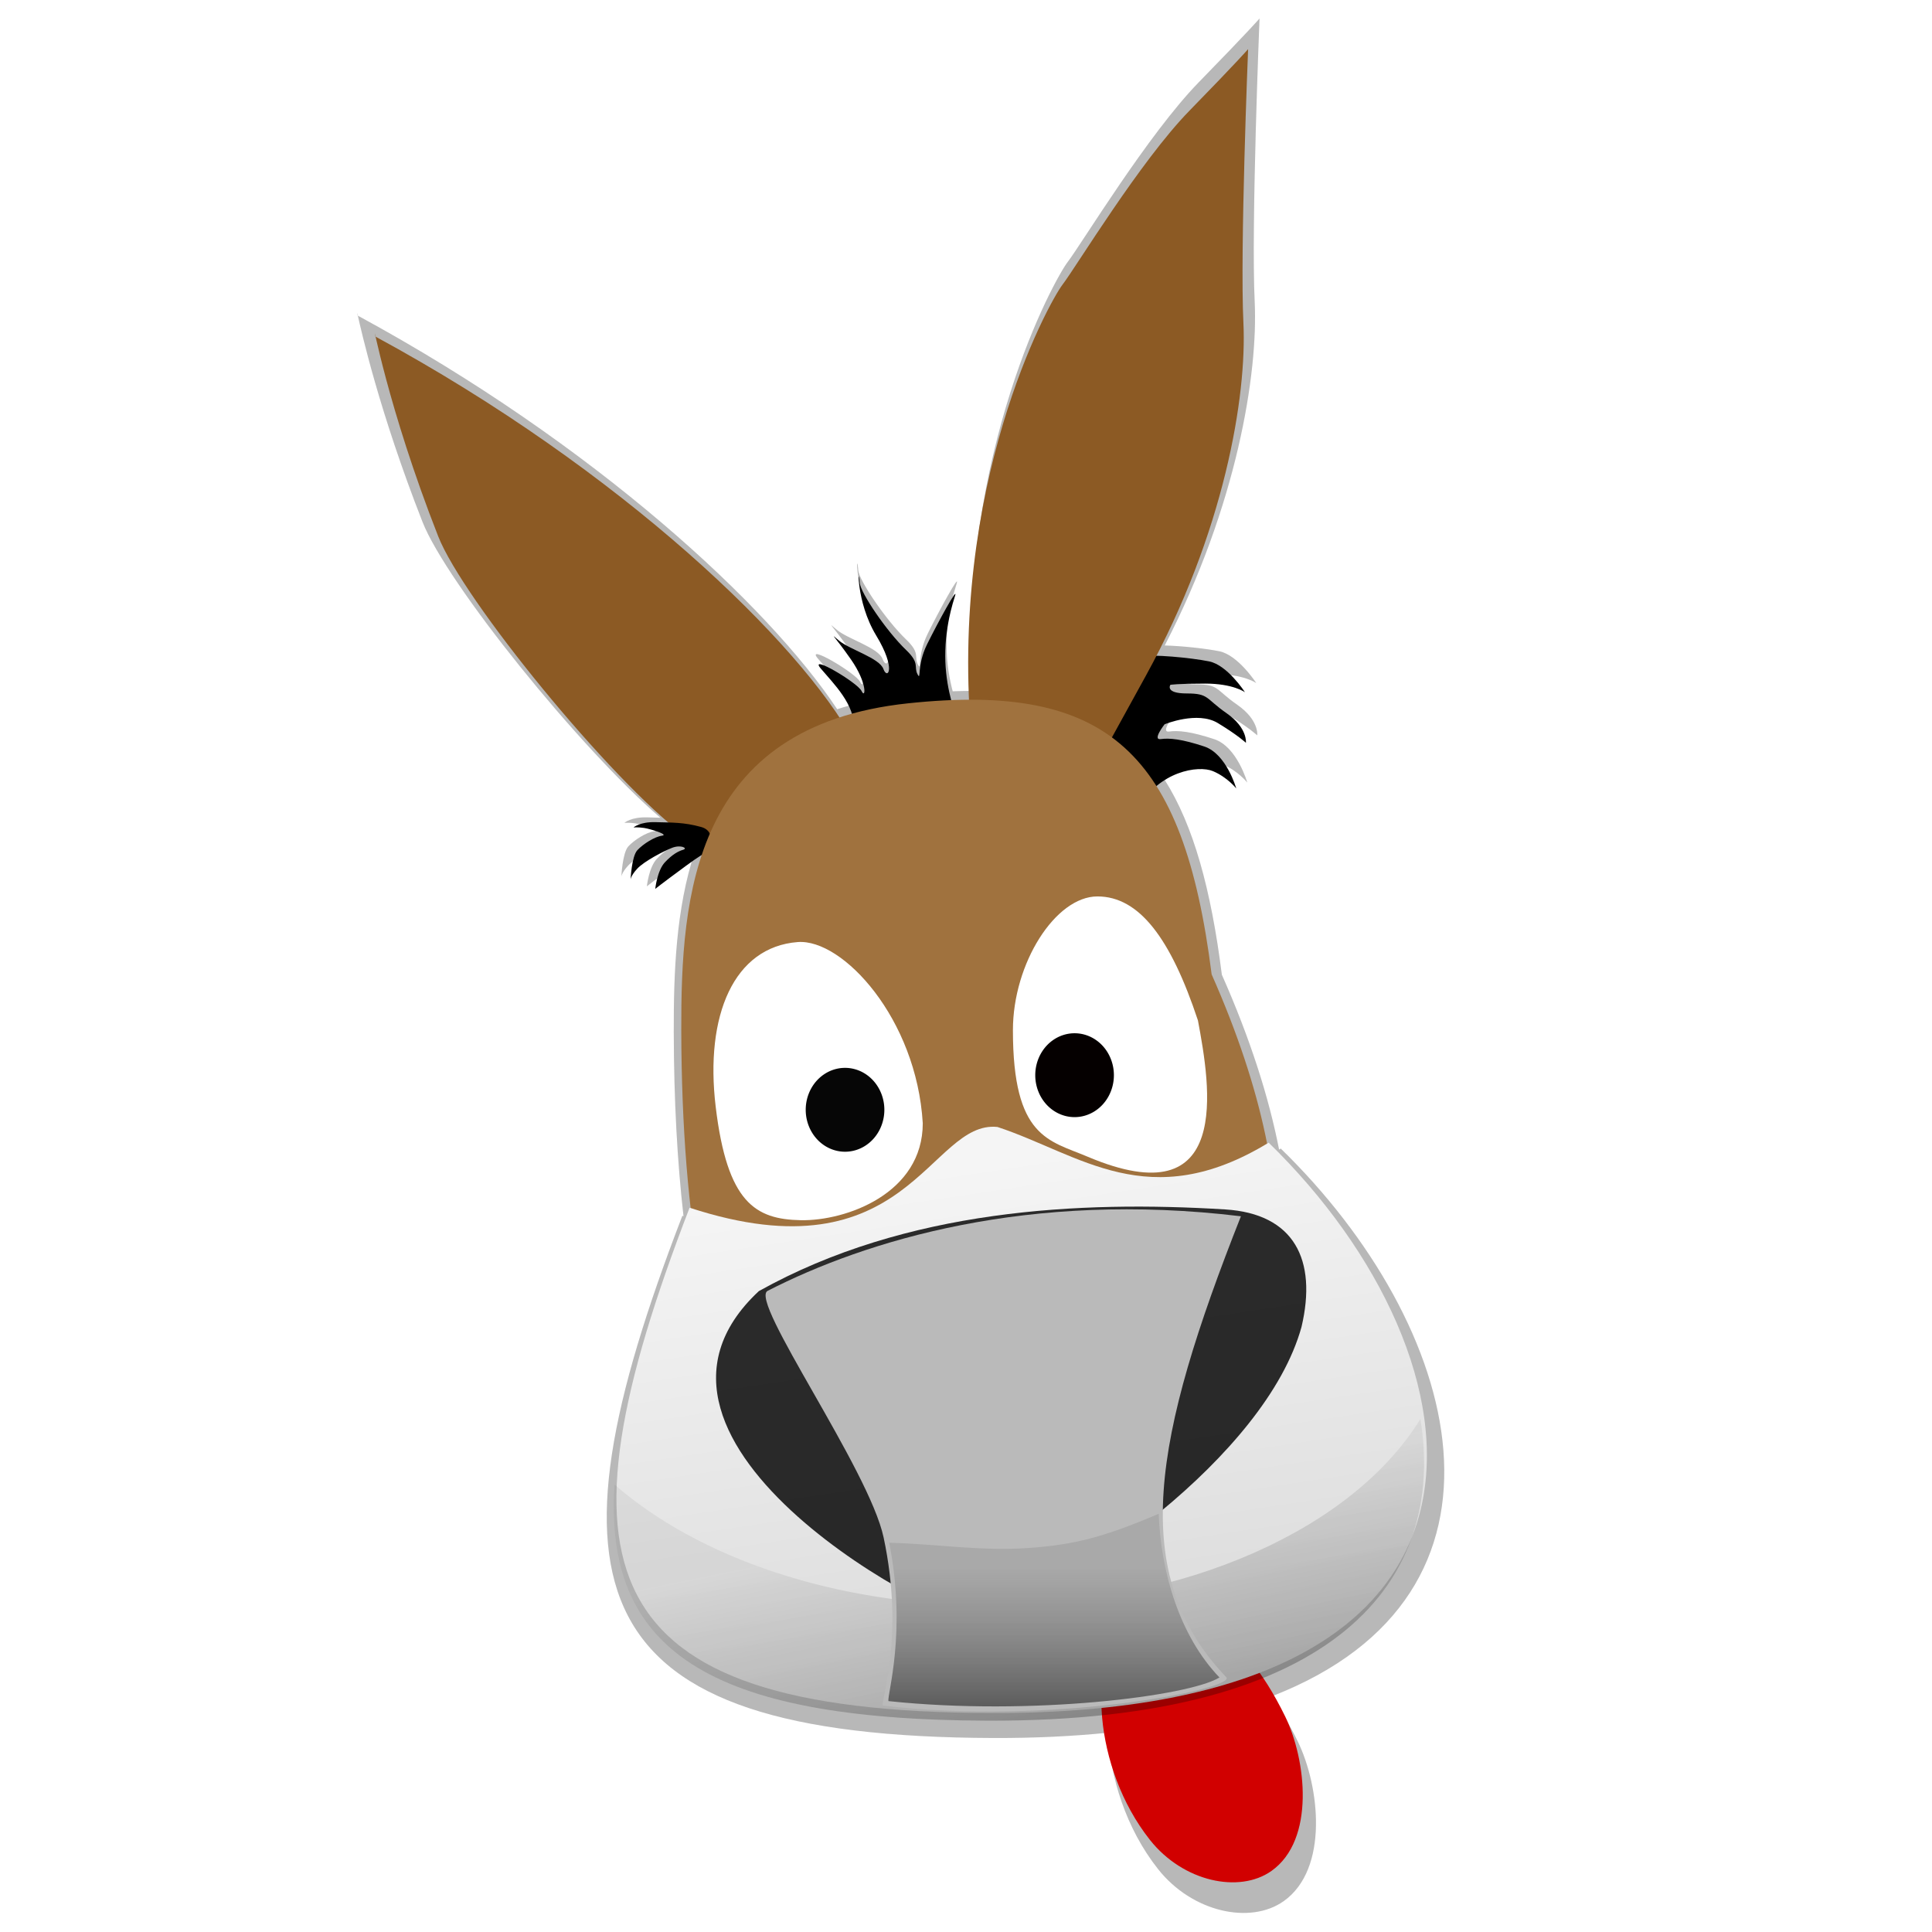 <?xml version="1.0" encoding="UTF-8" standalone="no"?>
<!-- Created with Inkscape (http://www.inkscape.org/) -->

<svg
   xmlns:dc="http://purl.org/dc/elements/1.1/"
   xmlns:cc="http://creativecommons.org/ns#"
   xmlns:rdf="http://www.w3.org/1999/02/22-rdf-syntax-ns#"
   xmlns:svg="http://www.w3.org/2000/svg"
   xmlns="http://www.w3.org/2000/svg"
   xmlns:xlink="http://www.w3.org/1999/xlink"
   xmlns:sodipodi="http://sodipodi.sourceforge.net/DTD/sodipodi-0.dtd"
   xmlns:inkscape="http://www.inkscape.org/namespaces/inkscape"
   version="1.0"
   width="256"
   height="256"
   id="svg2"
   sodipodi:docname="amule.svg"
   inkscape:version="0.92.3 (2405546, 2018-03-11)">
  <sodipodi:namedview
     pagecolor="#ffffff"
     bordercolor="#666666"
     borderopacity="1"
     objecttolerance="10"
     gridtolerance="10"
     guidetolerance="10"
     inkscape:pageopacity="0"
     inkscape:pageshadow="2"
     inkscape:window-width="1920"
     inkscape:window-height="1009"
     id="namedview188"
     showgrid="false"
     showguides="false"
     inkscape:zoom="2.8889647"
     inkscape:cx="69.110011"
     inkscape:cy="141.5728"
     inkscape:window-x="0"
     inkscape:window-y="34"
     inkscape:window-maximized="1"
     inkscape:current-layer="g46156" />
  <defs
     id="defs4">
    <linearGradient
       id="linearGradient45167">
      <stop
         id="stop45169"
         style="stop-color:#3f3f3f;stop-opacity:1"
         offset="0" />
      <stop
         id="stop45171"
         style="stop-color:#6b4014;stop-opacity:1"
         offset="1" />
    </linearGradient>
    <linearGradient
       id="linearGradient45121">
      <stop
         id="stop45123"
         style="stop-color:#6c6c6c;stop-opacity:1"
         offset="0" />
      <stop
         id="stop45125"
         style="stop-color:#323232;stop-opacity:1"
         offset="1" />
    </linearGradient>
    <linearGradient
       id="linearGradient44227">
      <stop
         id="stop44229"
         style="stop-color:#686868;stop-opacity:1"
         offset="0" />
      <stop
         id="stop44231"
         style="stop-color:#bfbfbf;stop-opacity:1"
         offset="1" />
    </linearGradient>
    <linearGradient
       id="linearGradient44217">
      <stop
         id="stop44219"
         style="stop-color:#ffffff;stop-opacity:1"
         offset="0" />
      <stop
         id="stop44225"
         style="stop-color:#ffffff;stop-opacity:0.778"
         offset="0.114" />
      <stop
         id="stop44221"
         style="stop-color:#ffffff;stop-opacity:0"
         offset="1" />
    </linearGradient>
    <linearGradient
       id="linearGradient44192">
      <stop
         id="stop44194"
         style="stop-color:#fcc985;stop-opacity:1"
         offset="0" />
      <stop
         id="stop44198"
         style="stop-color:#83511c;stop-opacity:1"
         offset="1" />
    </linearGradient>
    <linearGradient
       id="linearGradient41515">
      <stop
         id="stop41517"
         style="stop-color:#a03c84;stop-opacity:1"
         offset="0" />
      <stop
         id="stop41521"
         style="stop-color:#893545;stop-opacity:1"
         offset="0.5" />
      <stop
         id="stop41519"
         style="stop-color:#af3838;stop-opacity:0"
         offset="1" />
    </linearGradient>
    <linearGradient
       id="linearGradient38783">
      <stop
         id="stop38785"
         style="stop-color:#25190e;stop-opacity:1"
         offset="0" />
      <stop
         id="stop38787"
         style="stop-color:#000000;stop-opacity:0"
         offset="1" />
    </linearGradient>
    <linearGradient
       id="linearGradient35148">
      <stop
         id="stop35150"
         style="stop-color:#ffffff;stop-opacity:0.76"
         offset="0" />
      <stop
         id="stop36938"
         style="stop-color:#ffffff;stop-opacity:0.453"
         offset="0.5" />
      <stop
         id="stop35152"
         style="stop-color:#ffffff;stop-opacity:0"
         offset="1" />
    </linearGradient>
    <linearGradient
       id="linearGradient32455">
      <stop
         id="stop32457"
         style="stop-color:#eed3af;stop-opacity:1"
         offset="0" />
      <stop
         id="stop32463"
         style="stop-color:#d2ad7b;stop-opacity:1"
         offset="0.5" />
      <stop
         id="stop32459"
         style="stop-color:#83511c;stop-opacity:1"
         offset="1" />
    </linearGradient>
    <linearGradient
       id="linearGradient31558">
      <stop
         id="stop31560"
         style="stop-color:#ffffff;stop-opacity:1"
         offset="0" />
      <stop
         id="stop31562"
         style="stop-color:#ffffff;stop-opacity:0"
         offset="1" />
    </linearGradient>
    <linearGradient
       id="linearGradient29758">
      <stop
         id="stop29760"
         style="stop-color:#8c8c8c;stop-opacity:1"
         offset="0" />
      <stop
         id="stop29766"
         style="stop-color:#8c8c8c;stop-opacity:1"
         offset="0.321" />
      <stop
         id="stop29762"
         style="stop-color:#000000;stop-opacity:0"
         offset="1" />
    </linearGradient>
    <linearGradient
       id="linearGradient28867">
      <stop
         id="stop28869"
         style="stop-color:#000000;stop-opacity:1"
         offset="0" />
      <stop
         id="stop28871"
         style="stop-color:#575757;stop-opacity:0.324"
         offset="1" />
    </linearGradient>
    <linearGradient
       id="linearGradient27970">
      <stop
         id="stop27972"
         style="stop-color:#ffffff;stop-opacity:1"
         offset="0" />
      <stop
         id="stop27974"
         style="stop-color:#ffffff;stop-opacity:0"
         offset="1" />
    </linearGradient>
    <linearGradient
       id="linearGradient27949">
      <stop
         id="stop27951"
         style="stop-color:#ffffff;stop-opacity:1"
         offset="0" />
      <stop
         id="stop27953"
         style="stop-color:#ffffff;stop-opacity:0.147"
         offset="1" />
    </linearGradient>
    <linearGradient
       id="linearGradient27917">
      <stop
         id="stop27919"
         style="stop-color:#c19f73;stop-opacity:1"
         offset="0" />
      <stop
         id="stop27921"
         style="stop-color:#523e24;stop-opacity:1"
         offset="1" />
    </linearGradient>
    <linearGradient
       id="linearGradient27894">
      <stop
         id="stop27896"
         style="stop-color:#814d1a;stop-opacity:1"
         offset="0" />
      <stop
         id="stop27898"
         style="stop-color:#f0d2b4;stop-opacity:1"
         offset="1" />
    </linearGradient>
    <linearGradient
       id="linearGradient18101">
      <stop
         id="stop18103"
         style="stop-color:#000000;stop-opacity:1"
         offset="0" />
      <stop
         id="stop18105"
         style="stop-color:#575757;stop-opacity:0.324"
         offset="1" />
    </linearGradient>
    <linearGradient
       id="linearGradient16314">
      <stop
         id="stop16316"
         style="stop-color:#d1d1d1;stop-opacity:1"
         offset="0" />
      <stop
         id="stop16322"
         style="stop-color:#80807f;stop-opacity:1"
         offset="0.193" />
      <stop
         id="stop16318"
         style="stop-color:#704325;stop-opacity:1"
         offset="1" />
    </linearGradient>
    <linearGradient
       id="linearGradient16306">
      <stop
         id="stop16308"
         style="stop-color:#bababa;stop-opacity:1"
         offset="0" />
      <stop
         id="stop16310"
         style="stop-color:#e8e8e8;stop-opacity:1"
         offset="1" />
    </linearGradient>
    <linearGradient
       id="linearGradient14503">
      <stop
         id="stop14505"
         style="stop-color:#dedede;stop-opacity:1"
         offset="0" />
      <stop
         id="stop14507"
         style="stop-color:#f5f5f5;stop-opacity:1"
         offset="1" />
    </linearGradient>
    <linearGradient
       id="linearGradient13608">
      <stop
         id="stop13610"
         style="stop-color:#80807f;stop-opacity:1"
         offset="0" />
      <stop
         id="stop13612"
         style="stop-color:#6d3f11;stop-opacity:1"
         offset="1" />
    </linearGradient>
    <linearGradient
       id="linearGradient11820">
      <stop
         id="stop11822"
         style="stop-color:#999999;stop-opacity:1"
         offset="0" />
      <stop
         id="stop11828"
         style="stop-color:#3d3d3d;stop-opacity:1"
         offset="0.6" />
      <stop
         id="stop11824"
         style="stop-color:#000000;stop-opacity:1"
         offset="1" />
    </linearGradient>
    <linearGradient
       id="linearGradient11810">
      <stop
         id="stop11812"
         style="stop-color:#ffffff;stop-opacity:1"
         offset="0" />
      <stop
         id="stop11818"
         style="stop-color:#ffffff;stop-opacity:1"
         offset="0.643" />
      <stop
         id="stop11814"
         style="stop-color:#505050;stop-opacity:1"
         offset="1" />
    </linearGradient>
    <linearGradient
       id="linearGradient11790">
      <stop
         id="stop11792"
         style="stop-color:#e5b068;stop-opacity:1"
         offset="0" />
      <stop
         id="stop11798"
         style="stop-color:#c2a486;stop-opacity:1"
         offset="0.4" />
      <stop
         id="stop11800"
         style="stop-color:#dbcdbe;stop-opacity:1"
         offset="0.875" />
      <stop
         id="stop11794"
         style="stop-color:#fdfcfb;stop-opacity:1"
         offset="1" />
    </linearGradient>
    <radialGradient
       cx="725.798"
       cy="379.202"
       r="56.809"
       fx="725.798"
       fy="379.202"
       id="radialGradient32461"
       xlink:href="#linearGradient32455"
       gradientUnits="userSpaceOnUse"
       gradientTransform="matrix(1.169,-9.92584e-7,1.34929e-6,1.586,-38.416,-231.059)" />
    <linearGradient
       x1="801.242"
       y1="359.845"
       x2="806.486"
       y2="405.293"
       id="linearGradient35166"
       xlink:href="#linearGradient35148"
       gradientUnits="userSpaceOnUse"
       gradientTransform="matrix(1.025,0,0,0.793,-19.695,80.646)" />
    <linearGradient
       x1="91.103"
       y1="382.026"
       x2="194.434"
       y2="375.754"
       id="linearGradient44202"
       xlink:href="#linearGradient44192"
       gradientUnits="userSpaceOnUse" />
    <linearGradient
       x1="165.48"
       y1="359.513"
       x2="165.829"
       y2="385.02"
       id="linearGradient44223"
       xlink:href="#linearGradient44217"
       gradientUnits="userSpaceOnUse" />
    <linearGradient
       x1="112.627"
       y1="389.682"
       x2="110.013"
       y2="376.87"
       id="linearGradient44233"
       xlink:href="#linearGradient44227"
       gradientUnits="userSpaceOnUse" />
    <radialGradient
       cx="98.262"
       cy="399.934"
       r="19.562"
       fx="98.262"
       fy="399.934"
       id="radialGradient45165"
       xlink:href="#linearGradient45121"
       gradientUnits="userSpaceOnUse"
       gradientTransform="matrix(0.734,-0.976,1.237,0.93,-468.465,132.748)" />
    <linearGradient
       x1="111.312"
       y1="382.026"
       x2="227.188"
       y2="382.026"
       id="linearGradient45173"
       xlink:href="#linearGradient45167"
       gradientUnits="userSpaceOnUse" />
    <linearGradient
       x1="112.627"
       y1="389.682"
       x2="110.013"
       y2="376.87"
       id="linearGradient46280"
       xlink:href="#linearGradient44227"
       gradientUnits="userSpaceOnUse" />
    <radialGradient
       cx="98.262"
       cy="399.934"
       r="19.562"
       fx="98.262"
       fy="399.934"
       id="radialGradient46282"
       xlink:href="#linearGradient45121"
       gradientUnits="userSpaceOnUse"
       gradientTransform="matrix(0.734,-0.976,1.237,0.93,-468.465,132.748)" />
    <linearGradient
       x1="91.103"
       y1="382.026"
       x2="194.434"
       y2="375.754"
       id="linearGradient46284"
       xlink:href="#linearGradient44192"
       gradientUnits="userSpaceOnUse" />
    <linearGradient
       x1="111.312"
       y1="382.026"
       x2="227.188"
       y2="382.026"
       id="linearGradient46286"
       xlink:href="#linearGradient45167"
       gradientUnits="userSpaceOnUse" />
    <linearGradient
       x1="165.48"
       y1="359.513"
       x2="165.829"
       y2="385.02"
       id="linearGradient46288"
       xlink:href="#linearGradient44217"
       gradientUnits="userSpaceOnUse" />
    <linearGradient
       x1="112.627"
       y1="389.682"
       x2="110.013"
       y2="376.87"
       id="linearGradient46290"
       xlink:href="#linearGradient44227"
       gradientUnits="userSpaceOnUse" />
    <radialGradient
       cx="98.262"
       cy="399.934"
       r="19.562"
       fx="98.262"
       fy="399.934"
       id="radialGradient46292"
       xlink:href="#linearGradient45121"
       gradientUnits="userSpaceOnUse"
       gradientTransform="matrix(0.734,-0.976,1.237,0.93,-468.465,132.748)" />
    <linearGradient
       x1="91.103"
       y1="382.026"
       x2="194.434"
       y2="375.754"
       id="linearGradient46294"
       xlink:href="#linearGradient44192"
       gradientUnits="userSpaceOnUse" />
    <linearGradient
       x1="111.312"
       y1="382.026"
       x2="227.188"
       y2="382.026"
       id="linearGradient46296"
       xlink:href="#linearGradient45167"
       gradientUnits="userSpaceOnUse" />
    <linearGradient
       x1="165.48"
       y1="359.513"
       x2="165.829"
       y2="385.02"
       id="linearGradient46298"
       xlink:href="#linearGradient44217"
       gradientUnits="userSpaceOnUse" />
    <linearGradient
       x1="112.627"
       y1="389.682"
       x2="110.013"
       y2="376.87"
       id="linearGradient46300"
       xlink:href="#linearGradient44227"
       gradientUnits="userSpaceOnUse" />
    <radialGradient
       cx="98.262"
       cy="399.934"
       r="19.562"
       fx="98.262"
       fy="399.934"
       id="radialGradient46302"
       xlink:href="#linearGradient45121"
       gradientUnits="userSpaceOnUse"
       gradientTransform="matrix(0.734,-0.976,1.237,0.93,-468.465,132.748)" />
    <linearGradient
       x1="91.103"
       y1="382.026"
       x2="194.434"
       y2="375.754"
       id="linearGradient46304"
       xlink:href="#linearGradient44192"
       gradientUnits="userSpaceOnUse" />
    <linearGradient
       x1="111.312"
       y1="382.026"
       x2="227.188"
       y2="382.026"
       id="linearGradient46306"
       xlink:href="#linearGradient45167"
       gradientUnits="userSpaceOnUse" />
    <linearGradient
       x1="165.48"
       y1="359.513"
       x2="165.829"
       y2="385.02"
       id="linearGradient46308"
       xlink:href="#linearGradient44217"
       gradientUnits="userSpaceOnUse" />
    <linearGradient
       x1="112.627"
       y1="389.682"
       x2="110.013"
       y2="376.87"
       id="linearGradient46310"
       xlink:href="#linearGradient44227"
       gradientUnits="userSpaceOnUse" />
    <radialGradient
       cx="98.262"
       cy="399.934"
       r="19.562"
       fx="98.262"
       fy="399.934"
       id="radialGradient46312"
       xlink:href="#linearGradient45121"
       gradientUnits="userSpaceOnUse"
       gradientTransform="matrix(0.734,-0.976,1.237,0.93,-468.465,132.748)" />
    <linearGradient
       x1="91.103"
       y1="382.026"
       x2="194.434"
       y2="375.754"
       id="linearGradient46314"
       xlink:href="#linearGradient44192"
       gradientUnits="userSpaceOnUse" />
    <linearGradient
       x1="111.312"
       y1="382.026"
       x2="227.188"
       y2="382.026"
       id="linearGradient46316"
       xlink:href="#linearGradient45167"
       gradientUnits="userSpaceOnUse" />
    <linearGradient
       x1="165.48"
       y1="359.513"
       x2="165.829"
       y2="385.02"
       id="linearGradient46318"
       xlink:href="#linearGradient44217"
       gradientUnits="userSpaceOnUse"
       gradientTransform="translate(-102.615,-128.933)" />
    <radialGradient
       cx="725.798"
       cy="379.202"
       r="56.809"
       fx="725.798"
       fy="379.202"
       id="radialGradient46320"
       xlink:href="#linearGradient32455"
       gradientUnits="userSpaceOnUse"
       gradientTransform="matrix(1.169,-9.92584e-7,1.34929e-6,1.586,-672.669,-384.828)" />
    <linearGradient
       x1="780.5"
       y1="354.136"
       x2="777.243"
       y2="408.536"
       id="linearGradient46322"
       xlink:href="#linearGradient35148"
       gradientUnits="userSpaceOnUse"
       gradientTransform="matrix(1.025,0,0,0.793,-495.832,-201.823)" />
    <radialGradient
       cx="316.856"
       cy="129.882"
       r="39.915"
       fx="316.856"
       fy="129.882"
       id="radialGradient46324"
       xlink:href="#linearGradient38783"
       gradientUnits="userSpaceOnUse"
       gradientTransform="matrix(1.076,0,0,0.34,-412.444,203.389)" />
    <radialGradient
       cx="316.856"
       cy="129.882"
       r="39.915"
       fx="316.856"
       fy="129.882"
       id="radialGradient46326"
       xlink:href="#linearGradient38783"
       gradientUnits="userSpaceOnUse"
       gradientTransform="matrix(1.101,0,0,0.34,-454.639,202.855)" />
    <radialGradient
       cx="316.856"
       cy="129.882"
       r="39.915"
       fx="316.856"
       fy="129.882"
       id="radialGradient46328"
       xlink:href="#linearGradient41515"
       gradientUnits="userSpaceOnUse"
       gradientTransform="matrix(0.416,-0.145,0.182,0.542,-176.517,215.223)" />
    <linearGradient
       x1="354.43"
       y1="18.625"
       x2="332.185"
       y2="-20.661"
       id="linearGradient46330"
       xlink:href="#linearGradient27894"
       gradientUnits="userSpaceOnUse"
       gradientTransform="matrix(0.953,0,0,1,-217.015,35.278)" />
    <linearGradient
       x1="436.856"
       y1="-95.225"
       x2="386.47"
       y2="0.411"
       id="linearGradient46332"
       xlink:href="#linearGradient27917"
       gradientUnits="userSpaceOnUse"
       gradientTransform="matrix(0.953,0,0,1,-217.015,35.278)" />
    <linearGradient
       x1="354.43"
       y1="18.625"
       x2="332.185"
       y2="-20.661"
       id="linearGradient46334"
       xlink:href="#linearGradient27894"
       gradientUnits="userSpaceOnUse"
       gradientTransform="translate(-235.828,35.278)" />
    <linearGradient
       x1="308.819"
       y1="0.411"
       x2="386.47"
       y2="0.411"
       id="linearGradient46336"
       xlink:href="#linearGradient27917"
       gradientUnits="userSpaceOnUse"
       gradientTransform="translate(-235.828,35.278)" />
    <radialGradient
       cx="393.536"
       cy="69.782"
       r="46.283"
       fx="393.536"
       fy="69.782"
       id="radialGradient46338"
       xlink:href="#linearGradient11790"
       gradientUnits="userSpaceOnUse"
       gradientTransform="matrix(2.149,-0.105,0.061,1.246,-691.862,59.453)" />
    <linearGradient
       x1="394.342"
       y1="83.043"
       x2="389.409"
       y2="27.329"
       id="linearGradient46340"
       xlink:href="#linearGradient13608"
       gradientUnits="userSpaceOnUse"
       gradientTransform="translate(-235.828,35.278)" />
    <radialGradient
       cx="375.124"
       cy="69.022"
       r="15.607"
       fx="375.124"
       fy="69.022"
       id="radialGradient46342"
       xlink:href="#linearGradient11810"
       gradientUnits="userSpaceOnUse"
       gradientTransform="matrix(1.035,-0.2,0.322,1.664,-271.156,65.398)" />
    <radialGradient
       cx="193.515"
       cy="234.04"
       r="5.536"
       fx="193.515"
       fy="234.04"
       id="radialGradient46344"
       xlink:href="#linearGradient11820"
       gradientUnits="userSpaceOnUse"
       gradientTransform="matrix(1.394,0,0,1.487,-129.453,-206.736)" />
    <radialGradient
       cx="415.984"
       cy="68.339"
       r="15.607"
       fx="415.984"
       fy="68.339"
       id="radialGradient46346"
       xlink:href="#linearGradient11810"
       gradientUnits="userSpaceOnUse"
       gradientTransform="matrix(0.988,-0.214,0.341,1.577,-254.946,80.635)" />
    <radialGradient
       cx="193.515"
       cy="234.04"
       r="5.536"
       fx="193.515"
       fy="234.04"
       id="radialGradient46348"
       xlink:href="#linearGradient11820"
       gradientUnits="userSpaceOnUse"
       gradientTransform="matrix(1.394,0,0,1.487,-84.399,-213.527)" />
    <linearGradient
       x1="409.561"
       y1="145.017"
       x2="399.819"
       y2="80.374"
       id="linearGradient46350"
       xlink:href="#linearGradient14503"
       gradientUnits="userSpaceOnUse"
       gradientTransform="matrix(1.356,0,0,1.356,-370.088,45.388)" />
    <linearGradient
       x1="396.731"
       y1="81.509"
       x2="403.975"
       y2="140.962"
       id="linearGradient46352"
       xlink:href="#linearGradient16314"
       gradientUnits="userSpaceOnUse"
       gradientTransform="translate(-235.828,35.278)" />
    <linearGradient
       x1="392.074"
       y1="290.22"
       x2="385.899"
       y2="259.81"
       id="linearGradient46354"
       xlink:href="#linearGradient28867"
       gradientUnits="userSpaceOnUse"
       gradientTransform="matrix(1.356,0,0,1.356,-346.123,-129.209)" />
    <linearGradient
       x1="461.515"
       y1="273.787"
       x2="456.084"
       y2="242.977"
       id="linearGradient46356"
       xlink:href="#linearGradient16306"
       gradientUnits="userSpaceOnUse"
       gradientTransform="translate(-291.639,-105.638)" />
    <linearGradient
       x1="406.149"
       y1="152.384"
       x2="407.005"
       y2="161.348"
       id="linearGradient46358"
       xlink:href="#linearGradient29758"
       gradientUnits="userSpaceOnUse"
       gradientTransform="translate(-235.828,35.278)" />
    <linearGradient
       x1="409.246"
       y1="160.719"
       x2="409.246"
       y2="139.097"
       id="linearGradient46360"
       xlink:href="#linearGradient18101"
       gradientUnits="userSpaceOnUse"
       gradientTransform="matrix(1.294,0,0,1.294,-345.117,53.437)" />
    <linearGradient
       x1="424.9"
       y1="-28.42"
       x2="411.921"
       y2="13.379"
       id="linearGradient46362"
       xlink:href="#linearGradient27949"
       gradientUnits="userSpaceOnUse"
       gradientTransform="matrix(0.903,0,0,1,-191.126,8.314)" />
    <linearGradient
       x1="377.103"
       y1="67.875"
       x2="377.4"
       y2="71.663"
       id="linearGradient46364"
       xlink:href="#linearGradient27970"
       gradientUnits="userSpaceOnUse"
       gradientTransform="matrix(1.28,-0.593,0.593,1.28,-383.838,275.38)" />
    <linearGradient
       x1="377.103"
       y1="67.875"
       x2="377.4"
       y2="71.663"
       id="linearGradient46366"
       xlink:href="#linearGradient27970"
       gradientUnits="userSpaceOnUse"
       gradientTransform="matrix(1.28,-0.593,0.593,1.28,-338.88,268.556)" />
    <linearGradient
       x1="444.17"
       y1="174.472"
       x2="409.199"
       y2="174.472"
       id="linearGradient46368"
       xlink:href="#linearGradient31558"
       gradientUnits="userSpaceOnUse"
       gradientTransform="matrix(0.845,0,0,1,-154.979,48.769)" />
    <filter
       id="filter5267"
       style="color-interpolation-filters:sRGB">
      <feGaussianBlur
         id="feGaussianBlur5269"
         stdDeviation="5.032" />
    </filter>
    <filter
       inkscape:collect="always"
       style="color-interpolation-filters:sRGB"
       id="filter1138"
       x="-0.016"
       width="1.033"
       y="-0.009"
       height="1.019">
      <feGaussianBlur
         inkscape:collect="always"
         stdDeviation="1.416"
         id="feGaussianBlur1140" />
    </filter>
  </defs>
  <g
     transform="matrix(0.832,0,0,0.832,28.641,137.837)"
     id="layer2"
     style="display:inline">
    <g
       transform="matrix(0.801,0,0,0.801,-11.296,-110.17)"
       id="g46233">
      <g
         id="g46156"
         transform="translate(-0.46,2.758)">
        <g
           style="opacity:0.2;fill:#000000;fill-opacity:1;filter:url(#filter1138)"
           transform="matrix(1.047,0,0,1.047,-10.344,-1.502)"
           id="g1076">
          <path
             inkscape:connector-curvature="0"
             id="path1074"
             transform="matrix(1.499,0,0,1.499,-241.198,-50.776)"
             d="m 308.957,-8.73 c 0,0 -1.232,1.452 -7.691,8.072 -6.46,6.62 -14.764,20.346 -16.609,22.768 -1.739,2.282 -13.577,23.775 -12.238,54.344 -0.761,0.003 -1.539,0.018 -2.334,0.049 -0.848,-3.262 -1.387,-7.744 0.494,-13.625 0.491,-1.535 -2.265,3.507 -3.656,6.322 -1.391,2.815 -0.732,4.875 -1.244,3.914 -0.513,-0.961 0.337,-1.423 -1.467,-3.148 -2.667,-2.552 -6.007,-7.577 -6.092,-8.789 -0.209,-2.992 -0.569,2.388 2.141,6.852 2.709,4.463 1.464,5.84 0.951,4.398 -0.513,-1.442 -4.404,-2.538 -5.795,-3.705 -1.391,-1.167 -0.638,-0.692 1.559,2.467 2.197,3.159 1.893,5.222 1.381,4.123 -0.513,-1.099 -7.03,-4.944 -5.346,-2.953 1.324,1.566 3.366,3.614 4.074,5.92 -0.56,0.155 -1.101,0.322 -1.633,0.496 -8.659,-13.085 -30.749,-33.598 -60.727,-49.861 0.41,1.807 2.703,12.147 8.197,26.137 3.031,7.719 19.87,28.627 30.127,37.469 -0.527,-0.016 -1.065,-0.027 -1.645,-0.045 -2.089,-0.063 -2.912,0.697 -2.912,0.697 0,0 0.57,-0.064 1.393,0.062 0.823,0.127 3.291,0.887 2.342,1.014 -0.949,0.127 -2.469,1.076 -3.229,1.898 -0.76,0.823 -0.887,3.861 -0.887,3.861 0,0 5.7e-4,-0.506 0.887,-1.455 0.886,-0.949 3.417,-2.28 4.557,-2.723 1.139,-0.443 2.09,0.064 1.457,0.254 -0.633,0.19 -1.394,0.569 -2.406,1.645 -1.013,1.076 -1.266,3.482 -1.266,3.482 0,0 0.696,-0.571 4.051,-3.039 0.976,-0.718 1.605,-1.138 2.043,-1.4 -2.434,7.286 -2.702,15.532 -2.686,22.932 0.02,8.635 0.445,16.371 1.234,23.293 -0.05,-0.016 -0.096,-0.029 -0.146,-0.045 -18.138,47.067 -13.386,65.988 39.391,66.154 5.267,0.017 10.101,-0.22 14.551,-0.672 0.228,5.538 2.232,12.102 6.316,17.271 4.349,5.505 11.711,7.053 15.918,4.074 5.759,-4.077 4.559,-14.559 1.789,-20.236 -1.04,-2.133 -2.16,-4.033 -3.336,-5.703 33.495,-12.962 24.207,-46.991 1.184,-69.404 -0.072,0.044 -0.143,0.082 -0.215,0.125 -1.297,-6.61 -3.625,-13.964 -7.252,-22.156 -1.374,-10.854 -3.608,-18.933 -7.227,-24.654 2.678,-2.251 5.974,-2.558 7.404,-1.951 1.901,0.807 3.041,2.26 3.041,2.26 0,0 -1.266,-4.521 -4.182,-5.49 -2.915,-0.969 -4.564,-1.13 -5.705,-0.969 -1.141,0.161 0.508,-1.938 0.508,-1.938 0,0 4.309,-1.775 6.971,-0.16 2.662,1.615 3.676,2.582 3.676,2.582 0,0 0.254,-1.937 -2.535,-3.875 -2.789,-1.938 -2.28,-2.582 -5.195,-2.582 -2.915,0 -2.156,-1.131 -2.156,-1.131 0,0 0.888,-0.162 4.564,-0.162 3.676,0 5.197,1.131 5.197,1.131 0,0 -2.283,-3.553 -4.691,-4.037 -1.701,-0.342 -4.693,-0.671 -6.906,-0.729 9.182,-17.775 11.836,-34.497 11.396,-43.582 -0.461,-9.527 0.615,-35.846 0.615,-35.846 z M 194.725,28.912 c -0.09,-0.399 -0.12,-0.525 -0.037,-0.021 0.013,0.007 0.025,0.015 0.037,0.021 z"
             style="color:#000000;display:inline;overflow:visible;visibility:visible;fill:#000000;fill-opacity:1;fill-rule:evenodd;stroke:none;stroke-width:1.628;stroke-linecap:round;stroke-linejoin:round;stroke-miterlimit:4;stroke-dasharray:none;stroke-dashoffset:0;stroke-opacity:1;marker:none" />
        </g>
        <g
           id="g1057"
           transform="matrix(1.047,0,0,1.047,-10.344,-1.502)"
           style="opacity:0.1;fill:#000000;fill-opacity:1">
          <path
             style="color:#000000;display:inline;overflow:visible;visibility:visible;fill:#000000;fill-opacity:1;fill-rule:evenodd;stroke:none;stroke-width:1.628;stroke-linecap:round;stroke-linejoin:round;stroke-miterlimit:4;stroke-dasharray:none;stroke-dashoffset:0;stroke-opacity:1;marker:none"
             d="m 308.957,-8.73 c 0,0 -1.232,1.452 -7.691,8.072 -6.46,6.62 -14.764,20.346 -16.609,22.768 -1.739,2.282 -13.577,23.775 -12.238,54.344 -0.761,0.003 -1.539,0.018 -2.334,0.049 -0.848,-3.262 -1.387,-7.744 0.494,-13.625 0.491,-1.535 -2.265,3.507 -3.656,6.322 -1.391,2.815 -0.732,4.875 -1.244,3.914 -0.513,-0.961 0.337,-1.423 -1.467,-3.148 -2.667,-2.552 -6.007,-7.577 -6.092,-8.789 -0.209,-2.992 -0.569,2.388 2.141,6.852 2.709,4.463 1.464,5.84 0.951,4.398 -0.513,-1.442 -4.404,-2.538 -5.795,-3.705 -1.391,-1.167 -0.638,-0.692 1.559,2.467 2.197,3.159 1.893,5.222 1.381,4.123 -0.513,-1.099 -7.03,-4.944 -5.346,-2.953 1.324,1.566 3.366,3.614 4.074,5.92 -0.56,0.155 -1.101,0.322 -1.633,0.496 -8.659,-13.085 -30.749,-33.598 -60.727,-49.861 0.41,1.807 2.703,12.147 8.197,26.137 3.031,7.719 19.87,28.627 30.127,37.469 -0.527,-0.016 -1.065,-0.027 -1.645,-0.045 -2.089,-0.063 -2.912,0.697 -2.912,0.697 0,0 0.57,-0.064 1.393,0.062 0.823,0.127 3.291,0.887 2.342,1.014 -0.949,0.127 -2.469,1.076 -3.229,1.898 -0.76,0.823 -0.887,3.861 -0.887,3.861 0,0 5.7e-4,-0.506 0.887,-1.455 0.886,-0.949 3.417,-2.28 4.557,-2.723 1.139,-0.443 2.09,0.064 1.457,0.254 -0.633,0.19 -1.394,0.569 -2.406,1.645 -1.013,1.076 -1.266,3.482 -1.266,3.482 0,0 0.696,-0.571 4.051,-3.039 0.976,-0.718 1.605,-1.138 2.043,-1.4 -2.434,7.286 -2.702,15.532 -2.686,22.932 0.02,8.635 0.445,16.371 1.234,23.293 -0.05,-0.016 -0.096,-0.029 -0.146,-0.045 -18.138,47.067 -13.386,65.988 39.391,66.154 5.267,0.017 10.101,-0.22 14.551,-0.672 0.228,5.538 2.232,12.102 6.316,17.271 4.349,5.505 11.711,7.053 15.918,4.074 5.759,-4.077 4.559,-14.559 1.789,-20.236 -1.04,-2.133 -2.16,-4.033 -3.336,-5.703 33.495,-12.962 24.207,-46.991 1.184,-69.404 -0.072,0.044 -0.143,0.082 -0.215,0.125 -1.297,-6.61 -3.625,-13.964 -7.252,-22.156 -1.374,-10.854 -3.608,-18.933 -7.227,-24.654 2.678,-2.251 5.974,-2.558 7.404,-1.951 1.901,0.807 3.041,2.26 3.041,2.26 0,0 -1.266,-4.521 -4.182,-5.49 -2.915,-0.969 -4.564,-1.13 -5.705,-0.969 -1.141,0.161 0.508,-1.938 0.508,-1.938 0,0 4.309,-1.775 6.971,-0.16 2.662,1.615 3.676,2.582 3.676,2.582 0,0 0.254,-1.937 -2.535,-3.875 -2.789,-1.938 -2.28,-2.582 -5.195,-2.582 -2.915,0 -2.156,-1.131 -2.156,-1.131 0,0 0.888,-0.162 4.564,-0.162 3.676,0 5.197,1.131 5.197,1.131 0,0 -2.283,-3.553 -4.691,-4.037 -1.701,-0.342 -4.693,-0.671 -6.906,-0.729 9.182,-17.775 11.836,-34.497 11.396,-43.582 -0.461,-9.527 0.615,-35.846 0.615,-35.846 z M 194.725,28.912 c -0.09,-0.399 -0.12,-0.525 -0.037,-0.021 0.013,0.007 0.025,0.015 0.037,0.021 z"
             transform="matrix(1.499,0,0,1.499,-241.198,-50.776)"
             id="path1017"
             inkscape:connector-curvature="0" />
        </g>
        <g
           id="g1015"
           transform="matrix(1.013,0,0,1.013,-5.14,2.417)"
           style="opacity:1">
          <path
             inkscape:connector-curvature="0"
             style="color:#000000;display:inline;overflow:visible;visibility:visible;fill:#d10000;fill-opacity:1;fill-rule:evenodd;stroke:none;stroke-width:2.44;stroke-linecap:round;stroke-linejoin:round;stroke-miterlimit:4;stroke-dasharray:none;stroke-dashoffset:0;stroke-opacity:1;marker:none"
             id="path31546"
             d="m 202.716,287.605 c -11.271,-14.267 -12.063,-35.657 -4.898,-41.395 10.281,-8.234 22.712,-0.737 31.445,17.164 4.153,8.512 5.952,24.227 -2.683,30.34 -6.307,4.465 -17.344,2.144 -23.864,-6.109 z" />
          <path
             inkscape:connector-curvature="0"
             style="fill:#000000;fill-opacity:1;fill-rule:evenodd;stroke:none;stroke-width:1.356"
             id="path23464"
             d="m 200.473,85.115 c 3.991,-7.262 11.782,-8.473 14.633,-7.262 2.851,1.21 4.561,3.389 4.561,3.389 0,0 -1.9,-6.778 -6.271,-8.231 -4.371,-1.452 -6.841,-1.695 -8.552,-1.452 -1.71,0.242 0.76,-2.905 0.76,-2.905 0,0 6.461,-2.663 10.452,-0.242 3.991,2.421 5.511,3.873 5.511,3.873 0,0 0.38,-2.905 -3.801,-5.81 -4.181,-2.905 -3.421,-3.873 -7.792,-3.873 -4.371,0 -3.231,-1.695 -3.231,-1.695 0,0 1.33,-0.242 6.841,-0.242 5.511,0 7.792,1.695 7.792,1.695 0,0 -3.421,-5.326 -7.031,-6.052 -3.611,-0.726 -11.212,-1.452 -13.683,-0.968 -2.47,0.484 -11.592,13.072 -11.592,13.072 z" />
          <path
             inkscape:connector-curvature="0"
             style="fill:#000000;fill-opacity:1;fill-rule:evenodd;stroke:none;stroke-width:1.356"
             id="path22574"
             d="m 144.598,69.475 c 0.329,-4.632 -3.952,-8.786 -6.477,-11.771 -2.525,-2.985 7.246,2.78 8.014,4.427 0.769,1.647 1.223,-1.444 -2.07,-6.18 -3.294,-4.735 -4.42,-5.449 -2.334,-3.699 2.086,1.75 7.918,3.393 8.686,5.555 0.768,2.162 2.637,0.097 -1.425,-6.595 -4.062,-6.691 -3.523,-14.757 -3.21,-10.272 0.127,1.817 5.136,9.351 9.134,13.177 2.704,2.587 1.43,3.277 2.198,4.719 0.769,1.441 -0.22,-1.647 1.866,-5.868 2.086,-4.221 6.218,-11.78 5.482,-9.478 -5.075,15.866 1.587,24.962 1.587,28.771 0,3.809 -12.558,2.943 -15.961,2.84 -3.403,-0.103 -5.819,-5.627 -5.489,-5.627 z" />
          <path
             inkscape:connector-curvature="0"
             style="color:#000000;display:inline;overflow:visible;visibility:visible;fill:#8c5a24;fill-opacity:1;fill-rule:evenodd;stroke:none;stroke-width:4.067;stroke-linecap:round;stroke-linejoin:round;stroke-miterlimit:4;stroke-dasharray:none;stroke-dashoffset:0;stroke-opacity:1;marker:none"
             id="path6464"
             d="m 167.811,72.423 c -4.842,-50.352 14.988,-86.421 17.755,-90.053 2.767,-3.631 15.218,-24.208 24.903,-34.133 9.684,-9.925 11.529,-12.104 11.529,-12.104 0,0 -1.614,39.458 -0.922,53.741 0.692,14.283 -3.689,41.153 -19.138,69.234 -15.449,28.081 -15.449,28.081 -15.449,28.081 z" />
          <path
             inkscape:connector-curvature="0"
             style="fill:#8c5a24;fill-opacity:1;fill-rule:evenodd;stroke:none;stroke-width:4.067;stroke-linecap:round;stroke-linejoin:round;stroke-miterlimit:4;stroke-opacity:1"
             id="path6458"
             d="M 50.684,-7.462 C 99.341,18.924 134.2,52.815 144.61,71.939 c 10.409,19.124 10.409,19.124 -6.052,24.329 -16.461,5.205 -12.346,5.447 -27.113,-5.689 C 96.678,79.443 67.91,44.182 63.03,31.754 52.974,6.15 49.996,-11.636 50.684,-7.462 Z" />
          <path
             inkscape:connector-curvature="0"
             style="fill:#000000;fill-opacity:1;fill-rule:evenodd;stroke:none;stroke-width:1.356"
             id="path38795"
             d="m 116.072,93.936 c 0,0 0.664,-1.234 -4.365,2.467 -5.029,3.701 -6.073,4.555 -6.073,4.555 0,0 0.38,-3.606 1.898,-5.219 1.518,-1.613 2.657,-2.183 3.606,-2.467 0.949,-0.285 -0.474,-1.044 -2.183,-0.38 -1.708,0.664 -5.504,2.657 -6.832,4.08 -1.329,1.423 -1.329,2.183 -1.329,2.183 0,0 0.19,-4.555 1.329,-5.789 1.139,-1.234 3.416,-2.657 4.84,-2.847 1.423,-0.19 -2.277,-1.329 -3.511,-1.518 -1.234,-0.19 -2.088,-0.095 -2.088,-0.095 0,0 1.234,-1.139 4.365,-1.044 3.132,0.095 5.504,0 8.92,0.949 3.416,0.949 1.329,5.219 1.423,5.124 z" />
          <path
             inkscape:connector-curvature="0"
             style="opacity:0.428;fill:none;stroke:none;stroke-width:2.847;stroke-linecap:round;stroke-linejoin:round;stroke-miterlimit:4;stroke-dasharray:none;stroke-opacity:1"
             id="path27925"
             d="M 128.948,100.272 C 105.709,76.549 90.7,40.479 82.712,28.86 74.723,17.24 53.905,-2.974 53.905,-2.974" />
          <path
             inkscape:connector-curvature="0"
             style="opacity:0.804;fill:none;stroke:none;stroke-width:2.711;stroke-linecap:round;stroke-linejoin:round;stroke-miterlimit:4;stroke-dasharray:none;stroke-opacity:1"
             id="path6460"
             d="M 127.906,101.23 C 104.667,77.507 89.658,41.437 81.67,29.818 73.681,18.198 53.831,-2.621 53.831,-2.621" />
          <path
             inkscape:connector-curvature="0"
             style="color:#000000;display:inline;overflow:visible;visibility:visible;fill:#a0723e;fill-opacity:1;fill-rule:evenodd;stroke:none;stroke-width:4.067;stroke-linecap:round;stroke-linejoin:round;stroke-miterlimit:4;stroke-dasharray:none;stroke-dashoffset:0;stroke-opacity:1;marker:none"
             id="path6468"
             d="m 214.841,117.739 c 41.069,92.776 -28.042,114.526 -48.314,115.845 -34.606,2.229 -55.609,-28.262 -55.784,-104.901 -0.06,-26.268 2.214,-59.681 44.548,-64.15 39.269,-4.15 54.029,9.592 59.55,53.206 z" />
          <path
             inkscape:connector-curvature="0"
             style="color:#000000;display:inline;overflow:visible;visibility:visible;fill:#ffffff;fill-opacity:1;fill-rule:evenodd;stroke:none;stroke-width:2.711;stroke-linecap:butt;stroke-linejoin:round;stroke-miterlimit:4;stroke-dasharray:none;stroke-dashoffset:0;stroke-opacity:1;marker:none"
             id="path6450"
             d="m 158.142,146.955 c 0,13.795 -15.053,19.202 -23.938,19.034 -8.886,-0.171 -14.448,-3.381 -16.707,-22.275 -2.148,-17.964 3.581,-31.349 16.098,-32.317 8.86,-0.685 23.336,15.057 24.546,35.557 z" />
          <path
             inkscape:connector-curvature="0"
             style="color:#000000;display:inline;overflow:visible;visibility:visible;fill:#060606;fill-opacity:1;fill-rule:evenodd;stroke:none;stroke-width:3.938;marker:none"
             id="path6452"
             d="m 150.602,144.319 a 7.717,8.231 0 1 1 -15.434,0 7.717,8.231 0 1 1 15.434,0 z" />
          <path
             inkscape:connector-curvature="0"
             style="color:#000000;display:inline;overflow:visible;visibility:visible;fill:#ffffff;fill-opacity:1;fill-rule:evenodd;stroke:none;stroke-width:2.711;stroke-linecap:butt;stroke-linejoin:round;stroke-miterlimit:4;stroke-dasharray:none;stroke-dashoffset:0;stroke-opacity:1;marker:none"
             id="path6456"
             d="m 212.149,126.769 c 2.421,12.92 6.887,38.853 -21.666,26.749 -7.566,-3.207 -14.646,-3.662 -14.646,-24.813 0,-13.162 8.364,-26.265 16.582,-26.265 8.218,0 14.404,8.262 19.729,24.329 z" />
          <path
             inkscape:connector-curvature="0"
             style="color:#000000;display:inline;overflow:visible;visibility:visible;fill:#050000;fill-opacity:1;fill-rule:evenodd;stroke:none;stroke-width:3.938;marker:none"
             id="path11830"
             d="m 195.655,137.527 a 7.717,8.231 0 1 1 -15.434,0 7.717,8.231 0 1 1 15.434,0 z" />
          <path
             inkscape:connector-curvature="0"
             style="color:#000000;display:inline;overflow:visible;visibility:visible;fill:url(#linearGradient46350);fill-opacity:1;fill-rule:evenodd;stroke:none;stroke-width:2.982;stroke-linecap:butt;stroke-linejoin:round;stroke-miterlimit:4;stroke-dasharray:none;stroke-dashoffset:0;stroke-opacity:1;marker:none"
             id="path6466"
             d="m 226.033,150.77 c 43.478,42.325 54.305,112.29 -54.605,111.948 -79.124,-0.249 -86.248,-28.616 -59.055,-99.181 42.916,14.056 47.03,-17.218 60.424,-15.848 16.153,5.32 29.694,17.423 53.235,3.081 z" />
          <path
             inkscape:connector-curvature="0"
             style="color:#000000;display:inline;overflow:visible;visibility:visible;opacity:0.264;fill:url(#linearGradient46354);fill-opacity:1;fill-rule:evenodd;stroke:none;stroke-width:2.711;marker:none"
             id="path18109"
             d="m 255.818,204.996 c -13.115,21.405 -46.068,36.602 -84.642,36.602 -30.26,-2e-5 -57.058,-9.359 -73.543,-23.724 -2.076,32.303 18.063,46.172 73.246,46.346 69.087,0.217 89.987,-27.86 84.939,-59.224 z" />
          <path
             inkscape:connector-curvature="0"
             style="opacity:0.823;fill:#000000;fill-opacity:1;fill-rule:evenodd;stroke:none;stroke-width:1.356"
             id="path6448"
             d="m 169.059,244.636 c 17.939,-5.884 56.37,-32.181 63.424,-57.71 3.094,-13.161 -1.426,-22.222 -15.006,-23.053 -28.384,-1.738 -62.525,-0.134 -91.508,16.033 -32.161,29.972 38.048,66.384 43.09,64.731 z" />
          <path
             inkscape:connector-curvature="0"
             style="fill:#bababa;fill-opacity:1;fill-rule:evenodd;stroke:none;stroke-width:2.033;stroke-linecap:round;stroke-linejoin:round;stroke-miterlimit:4;stroke-dasharray:none;stroke-opacity:1"
             id="path16304"
             d="m 150.299,261.245 c 32.694,3.937 68.675,-3.073 67.474,-5.494 -19.529,-20.32 -14.365,-47.11 2.813,-90.532 -41.679,-5.044 -73.6,4.743 -92.894,14.637 -3.744,1.92 19.912,34.979 22.768,48.418 4.116,19.369 -0.492,31.645 -0.161,32.971 z" />
          <path
             inkscape:connector-curvature="0"
             style="opacity:0.504;fill:url(#linearGradient46360);fill-opacity:1;fill-rule:evenodd;stroke:none;stroke-width:1.356"
             id="path16324"
             d="m 204.451,223.612 c -11.058,4.704 -16.652,6.057 -25.36,6.699 -9.564,0.706 -18.942,-0.851 -27.533,-1.01 3.485,17.686 -0.456,29.845 -0.148,31.077 28.028,2.956 59.01,-0.96 64.967,-4.64 -7.904,-8.224 -11.51,-20.839 -11.926,-32.127 z" />
        </g>
      </g>
    </g>
  </g>
</svg>

